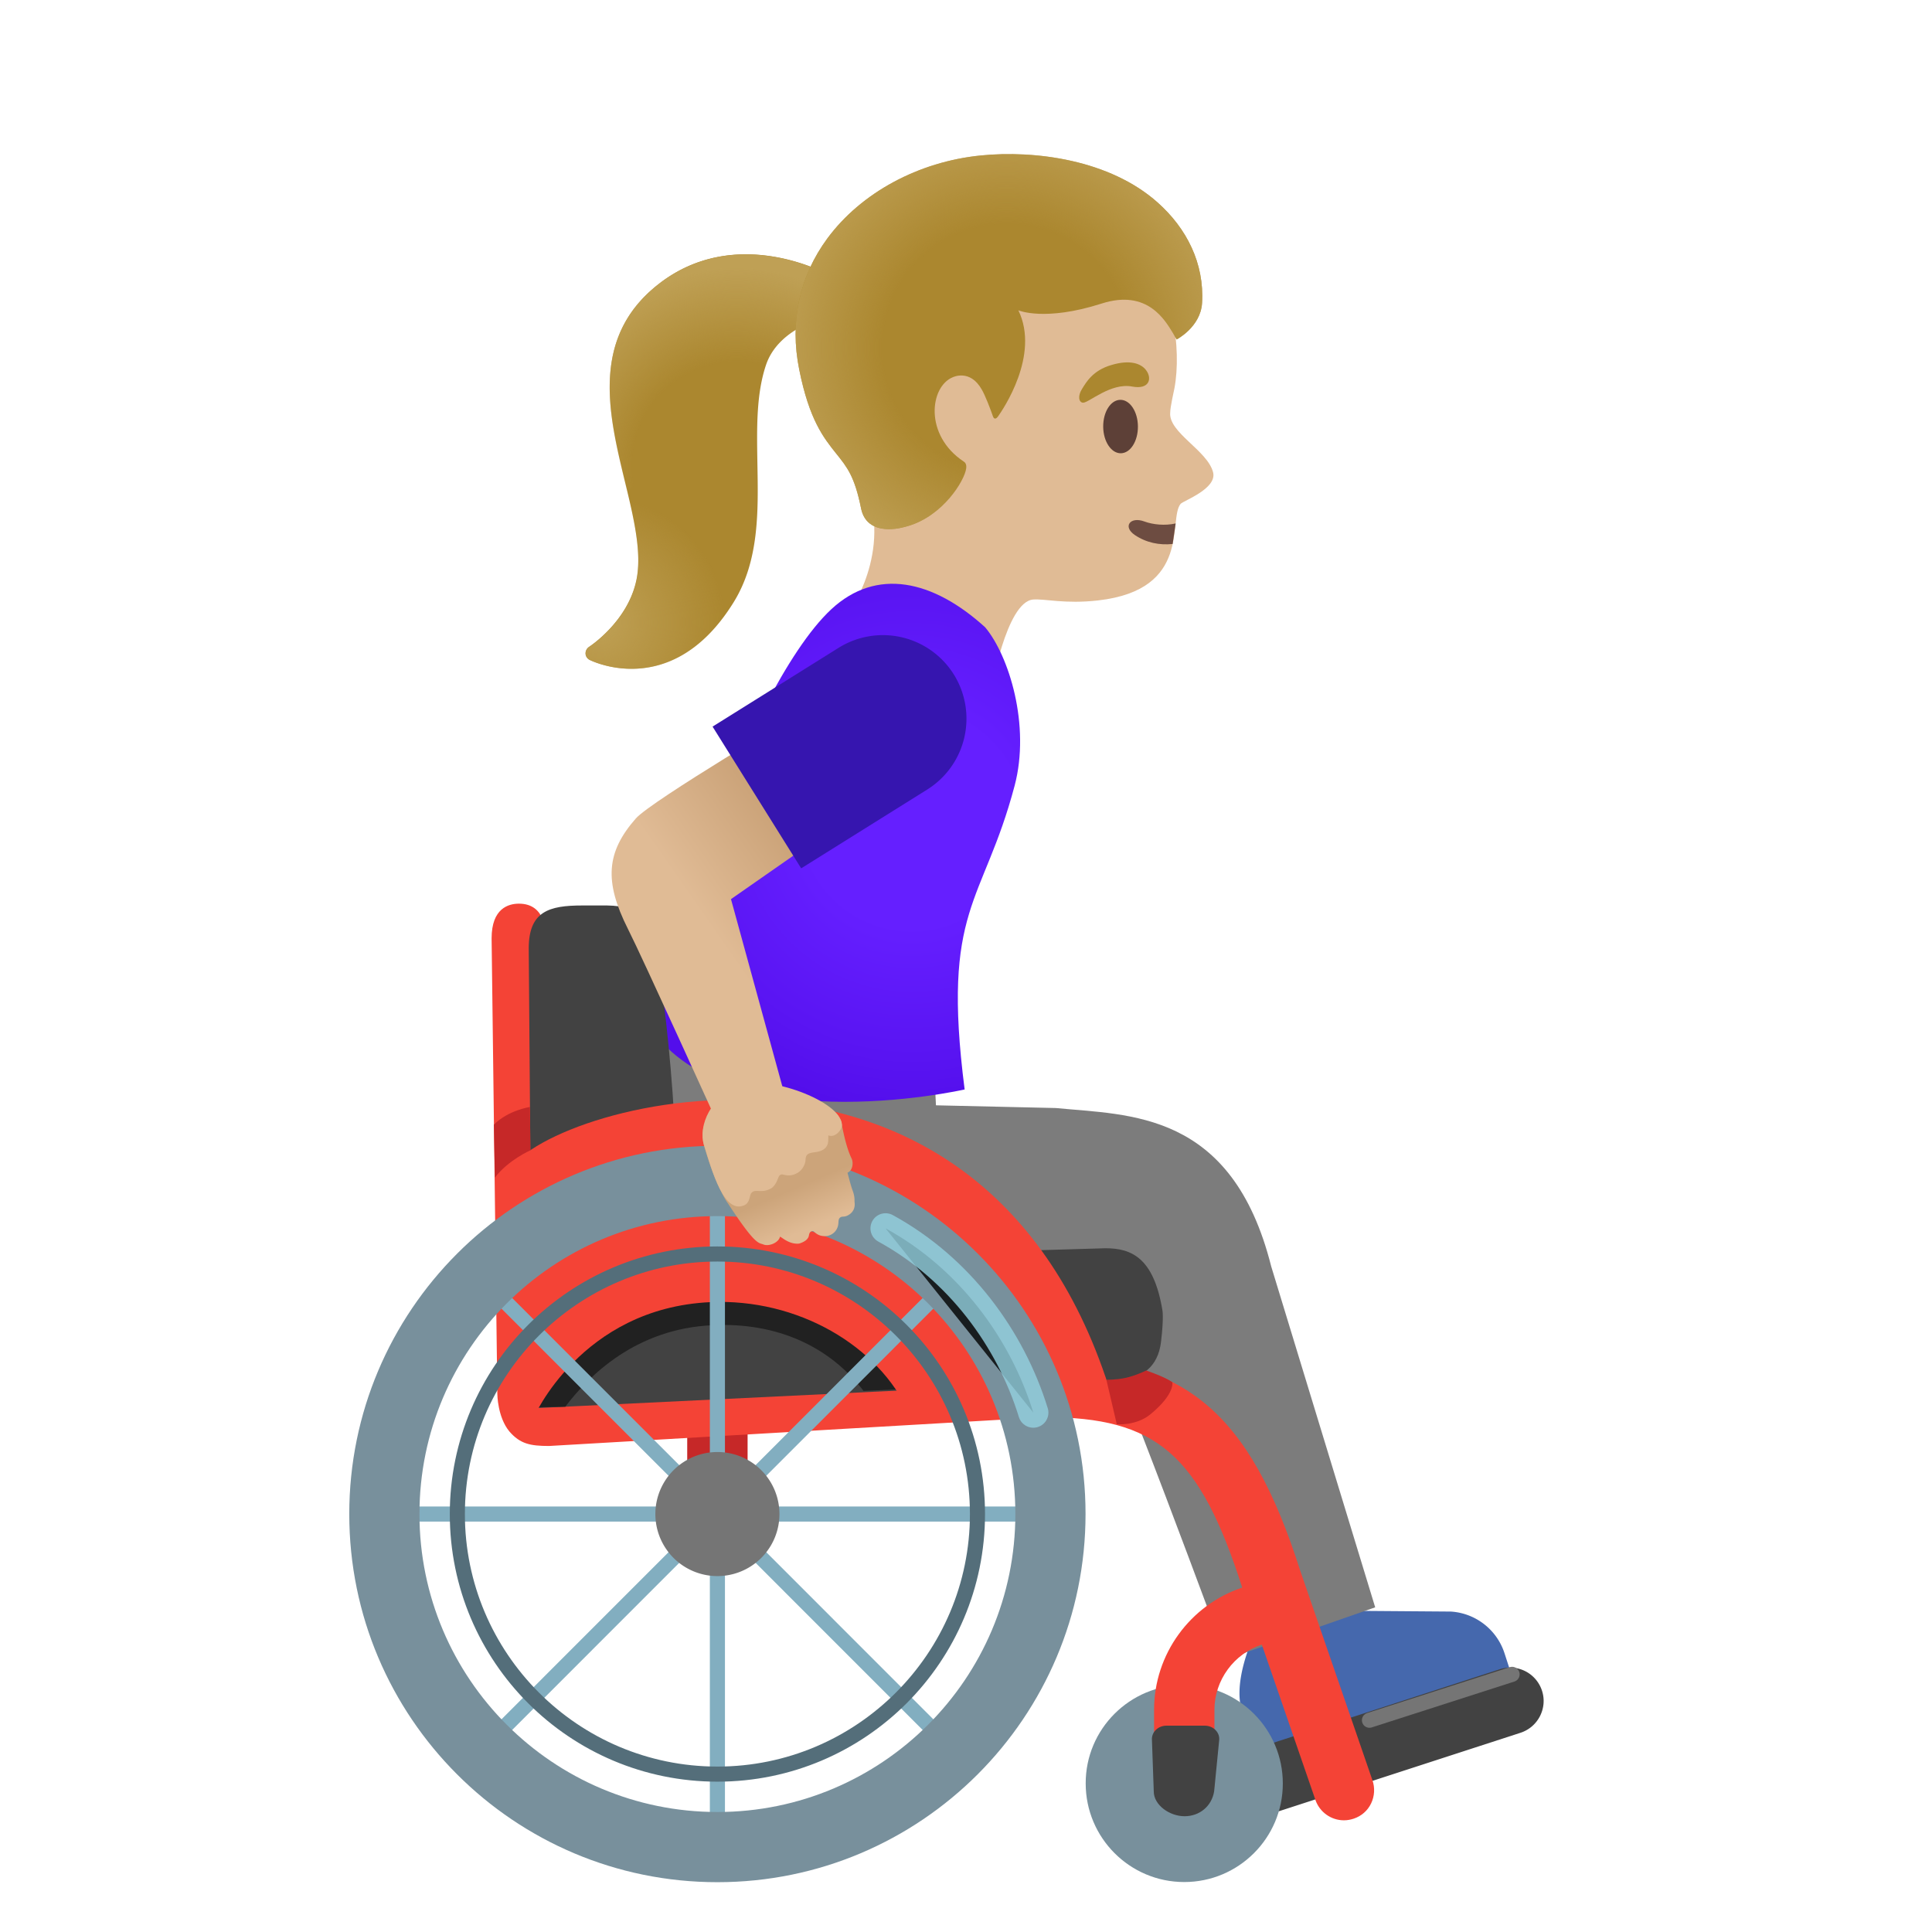 <svg xmlns="http://www.w3.org/2000/svg" width="1em" height="1em" viewBox="0 0 128 128"><path fill="#AB872F" d="M39.03 42.85c.03-.02 2.58-1.67 3.14-4.46c.36-1.79-.18-4.06-.76-6.45c-1.1-4.55-2.35-9.7 2.4-13.25c5.17-3.86 11.15-.46 11.21-.43a.5.5 0 0 1 .25.44l-.02 1.77c0 .24-.17.44-.4.49c-.03.01-3.23.69-4.09 3.19c-.66 1.94-.62 4.18-.58 6.56c.06 3.18.12 6.46-1.58 9.2c-2.22 3.58-4.83 4.4-6.76 4.4c-1.62 0-2.76-.58-2.78-.59a.5.5 0 0 1-.27-.42c0-.19.09-.35.24-.45"/><radialGradient id="IconifyId195ac99e25a590abd237528" cx="-962.922" cy="641.048" r="1" gradientTransform="matrix(-13.177 0 0 13.177 -12639.549 -8416.231)" gradientUnits="userSpaceOnUse"><stop offset=".526" stop-color="#BFA055" stop-opacity="0"/><stop offset="1" stop-color="#BFA055"/></radialGradient><path fill="url(#IconifyId195ac99e25a590abd237528)" d="M41.4 31.94c.05.19.09.38.14.57l8.72-5.87c.08-.87.23-1.71.5-2.49c.86-2.5 4.06-3.19 4.09-3.19c.23-.05.4-.25.4-.49l.02-1.77c0-.18-.09-.34-.25-.43c-.06-.04-6.05-3.43-11.22.42c-4.74 3.55-3.49 8.7-2.4 13.25"/><radialGradient id="IconifyId195ac99e25a590abd237529" cx="-951.518" cy="634.996" r="1" gradientTransform="matrix(-15.836 0 0 15.836 -15028.533 -10014.575)" gradientUnits="userSpaceOnUse"><stop offset="0" stop-color="#BFA055"/><stop offset=".526" stop-color="#BFA055" stop-opacity="0"/></radialGradient><path fill="url(#IconifyId195ac99e25a590abd237529)" d="M38.8 43.3c.01.18.11.34.27.42c.03.01 1.16.59 2.78.59c1.93 0 4.54-.82 6.76-4.4c1.7-2.74 1.64-6.02 1.58-9.19c-.02-1.42-.05-2.8.08-4.08l-8.72 5.87c.52 2.18.96 4.23.63 5.89c-.57 2.79-3.12 4.44-3.14 4.46c-.15.09-.24.26-.24.44"/><path fill="#E0BB95" d="M55.41 18.83c2.37-4.24 8-7.71 12.82-7.14c5.4.64 8.46 4.37 9.44 9.23c.36 1.76.38 3.53.14 4.8c-.03.15-.28 1.26-.28 1.6c-.14 1.33 2.47 2.52 2.84 3.97c.28 1.09-1.98 1.89-2.15 2.09c-.85 1.02.78 5.69-5.47 6.4c-2.18.25-3.54-.12-4.3-.06c-1.8.15-2.8 6.11-2.8 6.11l-9.21-5.57s3.07-4.51.39-9.14c-2.59-3.68-2.94-9.56-1.42-12.29"/><path fill="#6D4C41" d="M77.69 36.04c-.87.09-1.74-.08-2.5-.59c-.83-.56-.31-1.25.63-.9c.57.21 1.36.29 2.07.13z"/><path fill="#AB872F" d="M54.82 15.79c2.24-3.03 6.04-5.08 10.16-5.49c3.58-.36 8.54.28 11.72 3.12c1.91 1.7 3.1 4.02 2.94 6.66c-.1 1.59-1.68 2.41-1.68 2.41l-.08-.13s-.01-.02-.03-.05l-.14-.25c-.5-.8-1.66-2.93-4.72-1.95c-3.78 1.21-5.52.45-5.52.45c1.45 2.99-1.06 6.62-1.34 7.02c-.15.21-.28.2-.35-.01c-.17-.49-.5-1.36-.74-1.77c-.78-1.37-1.9-.81-1.91-.81c-1.53.62-1.92 3.84.72 5.59c.06.04.21.14.16.47c-.12.81-1.53 3.12-3.85 3.8c-.31.09-.58.15-.83.18c-1.32.15-2.08-.36-2.28-1.34c-.43-2.14-.93-2.74-1.65-3.64c-.83-1.04-1.78-2.22-2.45-5.57c-.64-3.16.01-6.17 1.87-8.69"/><radialGradient id="IconifyId195ac99e25a590abd237530" cx="-952.314" cy="635.418" r="1" gradientTransform="matrix(-15.616 0 0 15.616 -14804.617 -9899.646)" gradientUnits="userSpaceOnUse"><stop offset=".526" stop-color="#BFA055" stop-opacity="0"/><stop offset="1" stop-color="#BFA055"/></radialGradient><path fill="url(#IconifyId195ac99e25a590abd237530)" d="M54.82 15.79c2.24-3.03 6.04-5.08 10.16-5.49c3.58-.36 8.54.28 11.72 3.12c1.91 1.7 3.1 4.02 2.94 6.66c-.1 1.59-1.68 2.41-1.68 2.41l-.08-.13s-.01-.02-.03-.05l-.14-.25c-.5-.8-1.66-2.93-4.72-1.95c-3.78 1.21-5.52.45-5.52.45c1.45 2.99-1.06 6.62-1.34 7.02c-.15.21-.28.2-.35-.01c-.17-.49-.5-1.36-.74-1.77c-.78-1.37-1.9-.81-1.91-.81c-1.53.62-1.92 3.84.72 5.59c.06.04.21.14.16.47c-.12.81-1.53 3.12-3.85 3.8c-.31.09-.58.15-.83.18c-1.32.15-2.08-.36-2.28-1.34c-.43-2.14-.93-2.74-1.65-3.64c-.83-1.04-1.78-2.22-2.45-5.57c-.64-3.16.01-6.17 1.87-8.69"/><path fill="#5D4037" d="M73.09 28.28c-.01-.98.49-1.78 1.13-1.79s1.16.78 1.17 1.75c.01.98-.49 1.78-1.13 1.79c-.63.01-1.16-.77-1.17-1.75"/><path fill="#AB872F" d="M75.01 25.61c1.15.22 1.34-.55.91-1.1c-.32-.41-1.03-.71-2.31-.32c-1.21.36-1.64 1.12-1.93 1.59c-.29.46-.21.89.08.9c.39 0 1.83-1.34 3.25-1.07"/><path fill="#4568AD" d="M84.57 116.74c-.6.19-1.25-.14-1.44-.74l-.85-2.67c-.58-1.81.59-4.47.59-4.47l6.64-2.14l6.61.05c1.63.1 3.04 1.19 3.55 2.74l.39 1.2a1 1 0 0 1-.65 1.26z"/><path fill="#7C7C7C" d="m44.86 67.06l17.02 3.62l.13 2.55l7.94.18c4.88.48 11.67.17 14.27 10.49l6.89 22.59l-9.85 3.43s-7.9-21.46-8.4-21.43c-.5.02-15.14.81-24.77-.5c-9.6-1.29-3.23-20.93-3.23-20.93"/><radialGradient id="IconifyId195ac99e25a590abd237531" cx="-946.245" cy="613.847" r="1" gradientTransform="scale(-19.484 19.484)rotate(-18.161 -2386.33 -2642.209)" gradientUnits="userSpaceOnUse"><stop offset=".364" stop-color="#651FFF"/><stop offset=".812" stop-color="#5914F2"/><stop offset="1" stop-color="#530EEB"/></radialGradient><path fill="url(#IconifyId195ac99e25a590abd237531)" d="M63.91 72.18c-1.55-12.08 1.22-12.23 3.31-20.12c1.06-4-.37-8.61-1.95-10.5c-3.47-3.15-7.2-3.97-10.19-1.2c-5.89 5.48-12.5 26.92-12.5 26.92c4.71 8.68 21.33 4.9 21.33 4.9"/><path fill="#C62828" d="M45.53 93.17h4v7.14h-4z"/><path fill="#424242" d="m84.76 119.99l15.98-5.19c1.16-.38 1.8-1.63 1.42-2.79a2.216 2.216 0 0 0-2.79-1.42l-15.98 5.19c-1.16.38-1.8 1.63-1.42 2.79s1.63 1.8 2.79 1.42"/><path fill="#78909C" d="M78.46 111.63c3.61 0 6.53 2.93 6.53 6.53c0 3.61-2.93 6.53-6.53 6.53c-3.61 0-6.53-2.93-6.53-6.53c-.01-3.6 2.92-6.53 6.53-6.53"/><path fill="#F44336" d="M34.38 59.87c1.81 0 1.81 1.94 1.81 2.59l.25 29.21l32.67-1.77c9.36 0 13.66 3.58 17.04 14.18l4.78 13.87c.17.5.14 1.05-.09 1.53s-.64.84-1.15 1.01c-.21.07-.43.11-.65.11c-.85 0-1.61-.54-1.89-1.35l-3.55-10.29c-1.84.6-3.14 2.35-3.14 4.32v4.88c0 1.1-.9 2-2 2s-2-.9-2-2v-4.88c0-3.68 2.38-6.94 5.84-8.1c-2.84-8.85-5.68-11.28-13.07-11.29L36.38 95.8c-1.25 0-1.92-.14-2.63-.96c-.79-.95-.8-2.47-.8-2.48l-.38-30.19c0-2 1.13-2.3 1.81-2.3"/><path fill="#424242" d="M78.48 120.33c.99 0 1.8-.66 1.96-1.65l.33-3.35c.08-.53-.37-1-.95-1h-2.54c-.57 0-1.01.45-.96.97l.12 3.39c0 .9 1.05 1.64 2.04 1.64M35.03 62.84c0-2.46 1.34-2.85 3.55-2.85h1.64c2.31.03 2.69 1.07 3.11 2.57c.75 2.67 2.18 16.77 1.07 20.67c-.03.1-.08.22-.12.32l28.96-.85c1.73 0 3.19.63 3.77 4.09c0 0 .11.44-.09 2.12s-1.31 2.44-2.76 2.51L35.32 93.3l.05-.13c-.06.05-.1.08-.1.08z"/><path fill="#212121" d="M57.21 92.15c-2.22-2.9-5.67-4.56-10.02-4.35c-5.04.23-8.15 3.31-9.74 5.4l-3.4.07c-.07-3.89-.26-13.9-.26-13.9c2.54-4.26 29.74-11.62 38.87 12.08z"/><path fill="#F44336" d="m35.34 93.95l-1.81-.56c0-2.09.26-15.91.26-15.91c2.67-4.46 31.97-12.63 40.07 15.72l-5.24-.02l-8.37.49c-2.02-4.53-7.42-7.66-13.19-7.4c-8.58.4-11.72 7.68-11.72 7.68"/><radialGradient id="IconifyId195ac99e25a590abd237532" cx="-1703.71" cy="1034.204" r="1" gradientTransform="matrix(-1.107 0 0 1.107 -1837.967 -1044.247)" gradientUnits="userSpaceOnUse"><stop offset="0" stop-color="#78909C"/><stop offset=".562" stop-color="#617A86"/><stop offset="1" stop-color="#546E7A"/></radialGradient><path fill="url(#IconifyId195ac99e25a590abd237532)" d="M47.53 101.41c.61 0 1.11-.5 1.11-1.11s-.5-1.11-1.11-1.11s-1.11.5-1.11 1.11s.5 1.11 1.11 1.11"/><path fill="#82AEC0" d="M47.53 99.7c-.33 0-.61.27-.61.61c0 .33.27.61.61.61s.61-.27.61-.61s-.28-.61-.61-.61m0-1a1.609 1.609 0 1 1 0 3.22a1.609 1.609 0 1 1 0-3.22"/><path stroke="#82AEC0" stroke-linecap="round" stroke-miterlimit="10" d="M47.53 79.6v41.42M32.89 85.66l29.28 29.29m-29.28 0l29.28-29.29m6.07 14.65H26.82"/><path fill="#78909C" d="M47.53 75.91c13.47 0 24.39 10.92 24.39 24.39S61 124.7 47.53 124.7s-24.39-10.92-24.39-24.39s10.92-24.4 24.39-24.4m0 44.14c10.9 0 19.74-8.84 19.74-19.74s-8.84-19.74-19.74-19.74s-19.74 8.84-19.74 19.74s8.84 19.74 19.74 19.74"/><path fill="#546E7A" d="M47.53 83.58c-9.22 0-16.73 7.5-16.73 16.73s7.5 16.73 16.73 16.73s16.73-7.5 16.73-16.73s-7.51-16.73-16.73-16.73m0-1c9.79 0 17.73 7.94 17.73 17.73s-7.94 17.73-17.73 17.73s-17.73-7.94-17.73-17.73s7.94-17.73 17.73-17.73"/><path fill="#757575" d="M47.53 104.42a4.11 4.11 0 1 1 0-8.22a4.11 4.11 0 0 1 0 8.22"/><path stroke="#757575" stroke-linecap="round" stroke-miterlimit="10" d="m100.18 110.93l-9.45 3.04"/><path fill="#C62828" d="M35.14 76.21s-1.49.66-2.35 1.81l-.07-3.51c.96-.96 2.39-1.17 2.39-1.17zm38.16 15.2l.69 2.95s1.28.12 2.23-.66c1.64-1.35 1.45-2.12 1.45-2.12c-.45-.35-1.73-.78-1.73-.78s-.72.35-1.38.49s-1.26.12-1.26.12"/><path stroke="#94D1E0" stroke-linecap="round" stroke-miterlimit="10" stroke-width="2" d="M68.46 93.59c-1.51-4.89-4.89-9.53-9.79-12.21" opacity=".8"/><linearGradient id="IconifyId195ac99e25a590abd237533" x1="42.064" x2="54.063" y1="62.922" y2="71.295" gradientTransform="matrix(1 0 0 -1 0 130)" gradientUnits="userSpaceOnUse"><stop offset=".5" stop-color="#E0BB95"/><stop offset="1" stop-color="#CCA47A"/></linearGradient><path fill="url(#IconifyId195ac99e25a590abd237533)" d="m53.15 47.14l5.16 5.54l-9.88 6.89l3.68 13.42l-4.41 1.78s-5.14-11.34-6.1-13.23c-1.58-3.14-1.44-5.08.53-7.32c1.05-1.18 11.02-7.08 11.02-7.08"/><linearGradient id="IconifyId195ac99e25a590abd237534" x1="53.764" x2="52.648" y1="48.676" y2="51.281" gradientTransform="matrix(1 0 0 -1 0 130)" gradientUnits="userSpaceOnUse"><stop offset="0" stop-color="#E0BB95"/><stop offset="1" stop-color="#CCA47A"/></linearGradient><path fill="url(#IconifyId195ac99e25a590abd237534)" d="M47.37 73.49c.23-.18.43-.35.62-.51c.39-.33.76-.64 1.35-1.01c.72-.44 4.15.93 4.93 1.22c.26.1.5.19.72.29c.3.13.53.36.63.63c.04.05.08.11.12.2c.01.04.02.07.02.11c0 .01.25 1.5.65 2.31c.16.31.07.84-.26.96c0 0 .19.77.33 1.16c.17.46.12.61.14.82c.04.36-.1.63-.36.8c-.32.21-.44.08-.59.19s-.1.29-.14.5a.89.89 0 0 1-.77.73c-.62.06-.8-.33-.91-.33c-.2.01-.24.18-.26.31c-.06.28-.36.43-.64.52c-.73.08-1.26-.54-1.28-.44c-.08.37-.72.65-1.09.5c-.31-.13-.5.12-2.35-2.72c-.37-.5-.97-1.84-1.37-3.12l-.19-.61c-.3-.96-.03-1.94.7-2.51"/><linearGradient id="IconifyId195ac99e25a590abd237535" x1="52.449" x2="54.681" y1="52.205" y2="48.298" gradientTransform="matrix(1 0 0 -1 0 130)" gradientUnits="userSpaceOnUse"><stop offset=".5" stop-color="#E0BB95"/><stop offset="1" stop-color="#CCA47A"/></linearGradient><path fill="url(#IconifyId195ac99e25a590abd237535)" d="M49.06 71.88c1.76-.67 6.6 1.02 6.72 2.61c.03.36-.46.92-.9.73c0 0 0 .43-.03.53c-.14.54-.76.57-.95.6c-.35.05-.52.13-.53.48c-.01.33-.23.7-.52.87c-.32.18-.57.22-.96.12c-.18-.05-.28.06-.34.24c-.08.25-.28.59-.49.69c-.39.2-.64.16-.92.15c-.18 0-.26.02-.38.16c-.09.12-.08.59-.39.76c-1.39.73-2.2-2.24-2.73-3.97c-.39-1.26.43-3.21 2.42-3.97"/><path fill="#3615AF" d="m53.08 57.53l-5.87-9.39l8.35-5.22a5.54 5.54 0 0 1 7.63 1.76a5.54 5.54 0 0 1-1.76 7.63z"/></svg>